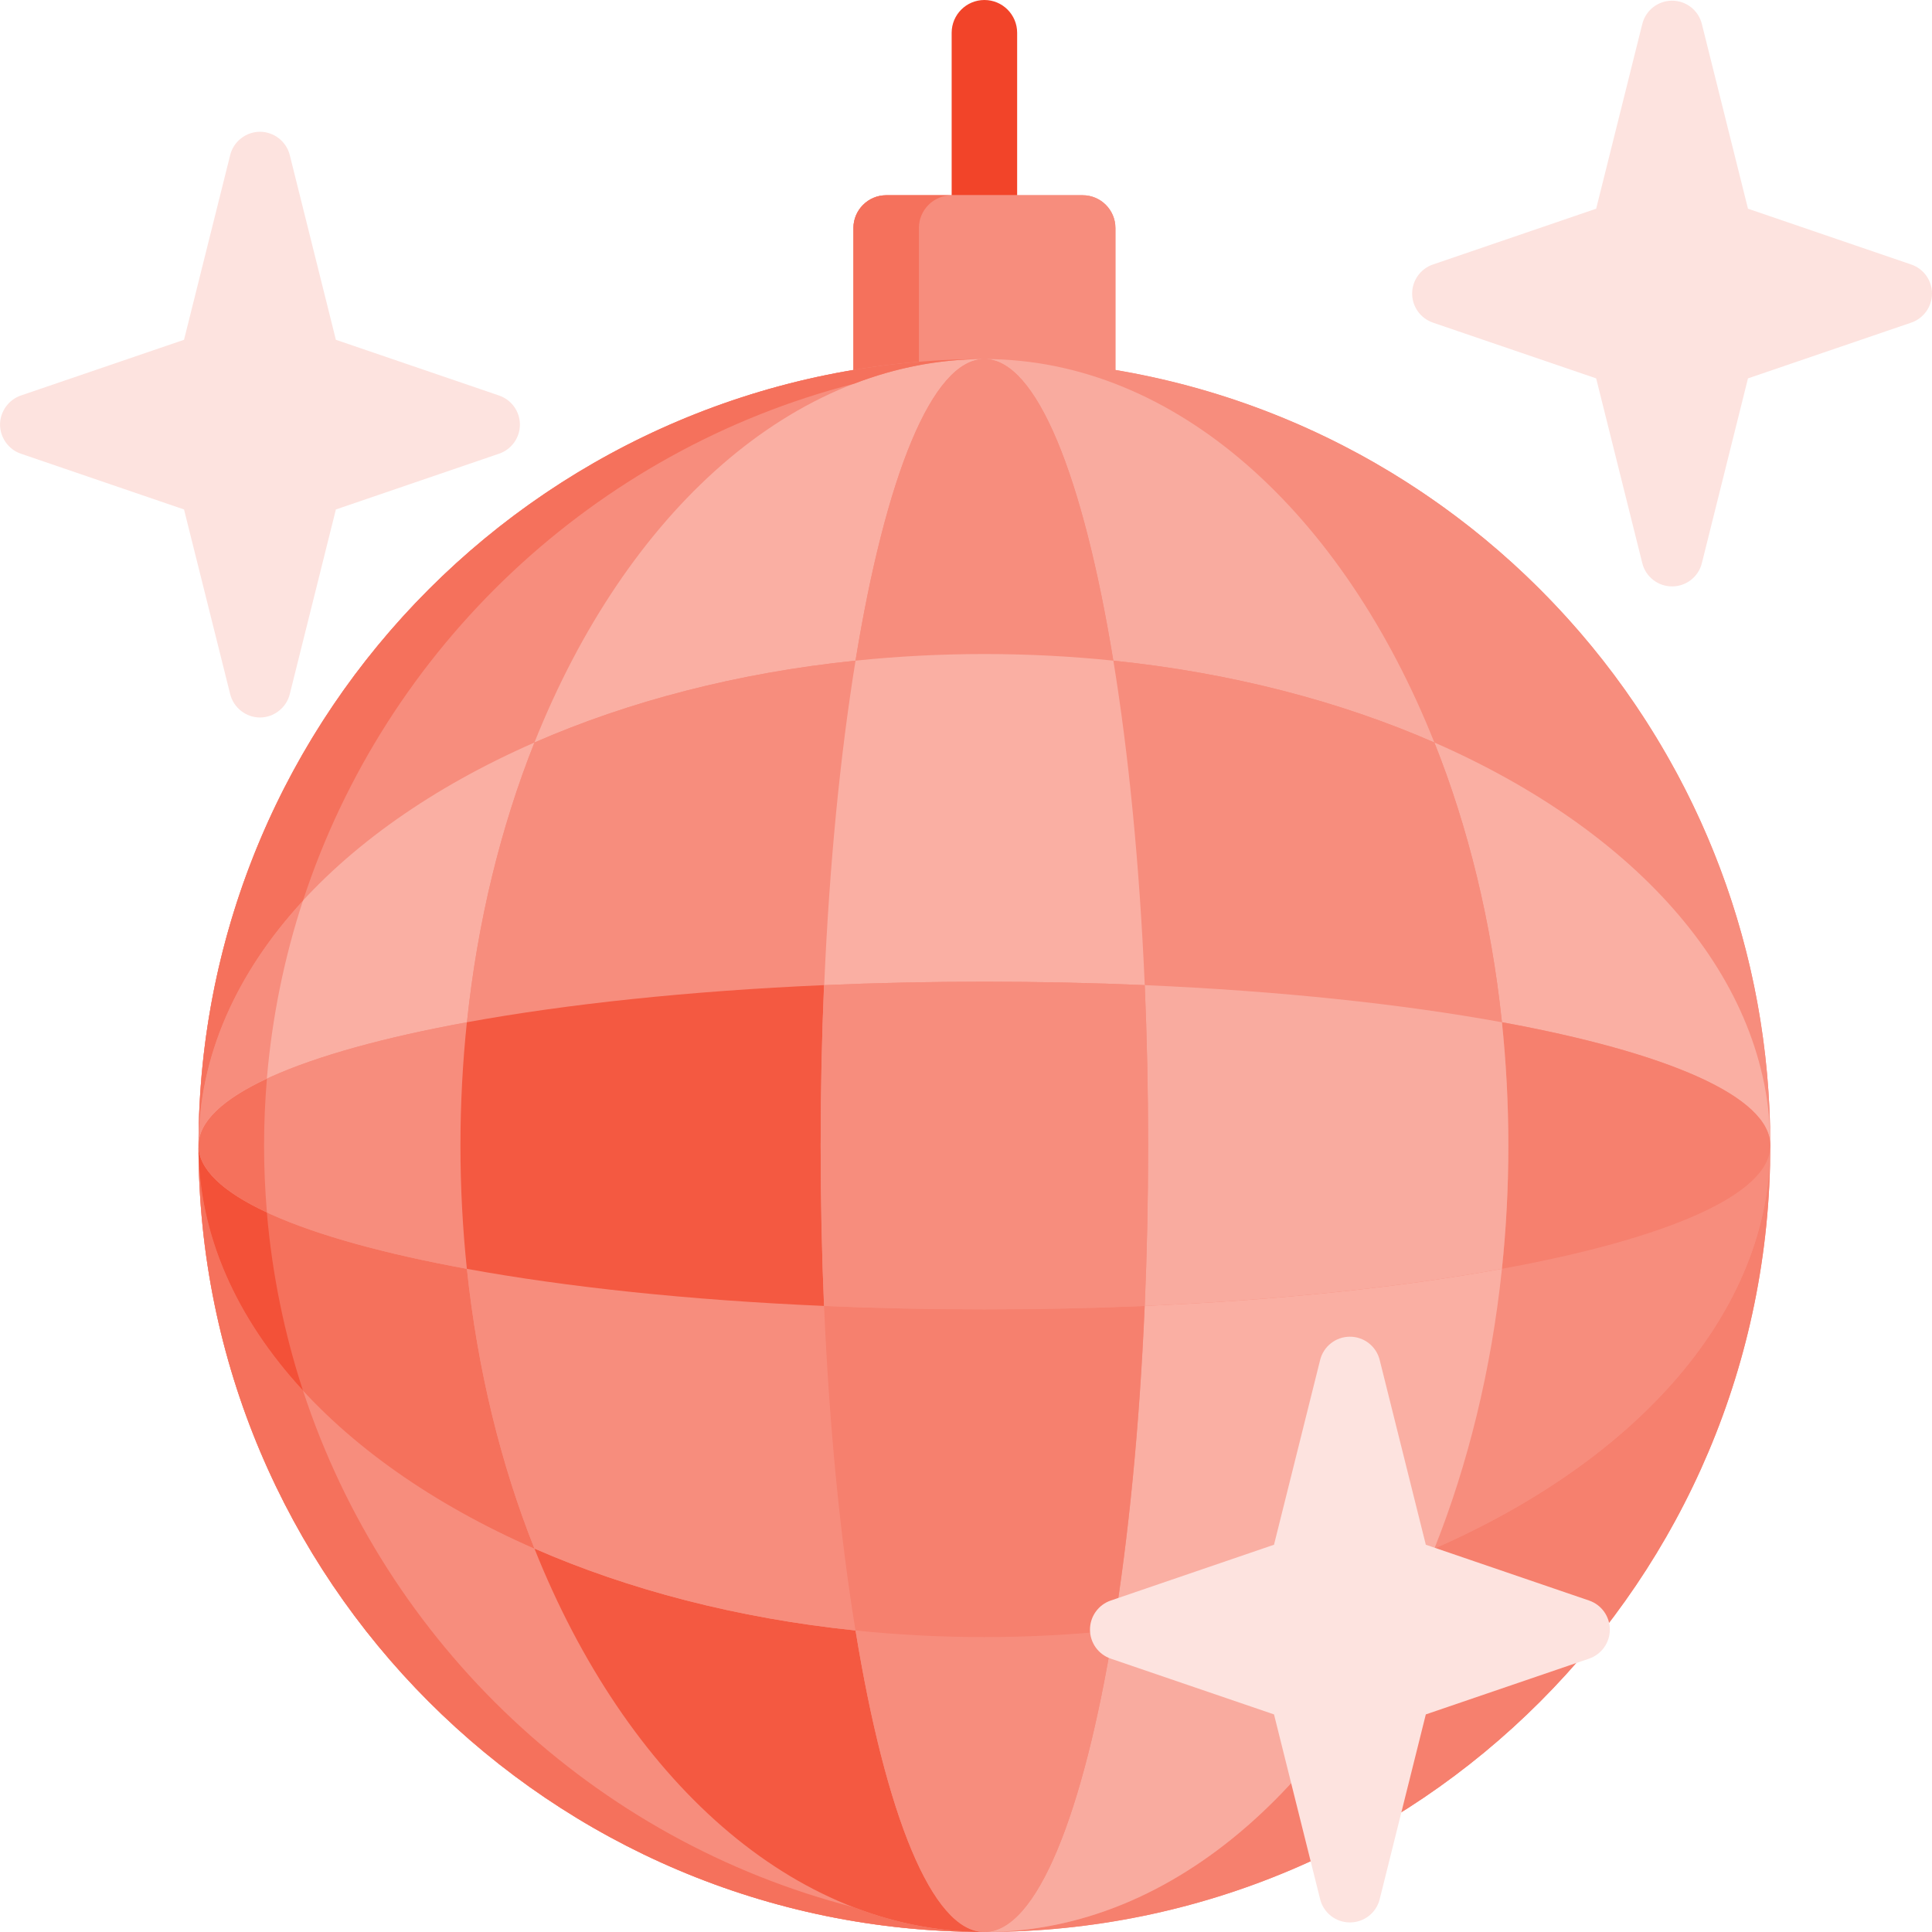 <svg width="40" height="40" viewBox="0 0 40 40" fill="none" xmlns="http://www.w3.org/2000/svg">
<g clip-path="url(#clip0_2717_1838)">
<path d="M20.381 5.71C20.007 5.71 19.703 5.406 19.703 5.032V0.679C19.703 0.304 20.007 0 20.381 0C20.756 0 21.059 0.304 21.059 0.679V5.032C21.059 5.406 20.756 5.71 20.381 5.71Z" fill="#F24429"/>
<path d="M23.093 7.661V4.721C23.093 4.346 22.789 4.042 22.415 4.042H18.347C17.977 4.042 17.669 4.351 17.669 4.721V7.661C9.973 8.953 4.109 15.649 4.109 23.718C4.109 32.71 11.395 40 20.381 40C29.366 40 36.652 32.71 36.652 23.718C36.652 15.649 30.788 8.953 23.092 7.661H23.093Z" fill="#F78D7D"/>
<path d="M23.093 8.113H17.67V4.721C17.67 4.346 17.974 4.042 18.348 4.042H22.416C22.79 4.042 23.094 4.346 23.094 4.721V8.113H23.093Z" fill="#F78D7D"/>
<path d="M19.703 4.043H18.347C17.973 4.043 17.669 4.347 17.669 4.721V8.113H19.025V4.721C19.025 4.347 19.329 4.043 19.703 4.043Z" fill="#F5715C"/>
<path d="M29.697 15.373C33.902 17.213 36.652 20.264 36.652 23.717C36.652 14.724 29.367 7.434 20.381 7.434C24.34 7.434 27.803 10.618 29.697 15.373Z" fill="#F78D7D"/>
<path d="M29.697 32.061C27.803 36.816 24.34 40 20.381 40C29.367 40 36.652 32.71 36.652 23.718C36.652 27.171 33.902 30.221 29.697 32.062V32.061Z" fill="#F6806E"/>
<path d="M11.065 32.061C6.86 30.221 4.11 27.17 4.11 23.717C4.11 32.709 11.396 39.999 20.381 39.999C16.423 39.999 12.96 36.815 11.065 32.061Z" fill="#F78D7D"/>
<path d="M11.065 15.373C12.959 10.618 16.422 7.434 20.381 7.434C11.396 7.434 4.11 14.724 4.11 23.717C4.11 20.264 6.86 17.213 11.065 15.373Z" fill="#F78D7D"/>
<path d="M29.697 15.373C30.393 17.118 30.876 19.075 31.096 21.164C34.501 21.786 36.653 22.699 36.653 23.717C36.653 20.264 33.902 17.213 29.698 15.373L29.697 15.373Z" fill="#FAAFA3"/>
<path d="M9.668 21.164C9.887 19.075 10.371 17.118 11.066 15.373C6.861 17.213 4.111 20.264 4.111 23.717C4.111 22.7 6.262 21.786 9.668 21.165L9.668 21.164Z" fill="#FAAFA3"/>
<path d="M31.096 26.27C30.877 28.359 30.393 30.316 29.697 32.061C33.902 30.221 36.652 27.17 36.652 23.717C36.652 24.735 34.5 25.648 31.095 26.269L31.096 26.27Z" fill="#F78D7D"/>
<path d="M11.065 32.061C10.37 30.316 9.886 28.359 9.666 26.27C6.261 25.648 4.109 24.735 4.109 23.718C4.109 27.171 6.86 30.221 11.064 32.062L11.065 32.061Z" fill="#F5715C"/>
<path d="M31.096 21.164C31.183 21.996 31.229 22.848 31.229 23.717C31.229 24.585 31.182 25.437 31.096 26.269C34.501 25.648 36.653 24.735 36.653 23.717C36.653 22.699 34.501 21.786 31.096 21.164Z" fill="#F6806E"/>
<path d="M9.667 26.27C9.58 25.438 9.535 24.586 9.535 23.717C9.535 22.849 9.581 21.997 9.667 21.165C6.262 21.786 4.11 22.7 4.11 23.717C4.11 24.735 6.261 25.648 9.667 26.27Z" fill="#F78D7D"/>
<path d="M29.698 32.061C27.751 32.913 25.492 33.505 23.051 33.757C22.43 37.558 21.465 40 20.382 40C24.34 40 27.804 36.816 29.698 32.061H29.698Z" fill="#F9AB9F"/>
<path d="M23.05 13.678C25.493 13.929 27.751 14.521 29.697 15.373C27.803 10.618 24.34 7.434 20.381 7.434C21.465 7.434 22.429 9.876 23.05 13.677L23.05 13.678Z" fill="#F9AB9F"/>
<path d="M11.065 15.373C13.012 14.521 15.271 13.929 17.712 13.678C18.332 9.876 19.297 7.434 20.381 7.434C16.422 7.434 12.959 10.618 11.065 15.373H11.065Z" fill="#FAAFA3"/>
<path d="M17.712 33.757C15.27 33.505 13.011 32.912 11.065 32.061C12.959 36.816 16.422 40 20.382 40C19.298 40 18.333 37.558 17.713 33.757L17.712 33.757Z" fill="#F45941"/>
<path d="M31.096 21.164C30.877 19.075 30.393 17.118 29.698 15.373C27.751 14.521 25.492 13.929 23.051 13.678C23.366 15.613 23.594 17.899 23.701 20.396C26.495 20.517 29.027 20.787 31.096 21.164Z" fill="#F78D7D"/>
<path d="M17.712 13.678C15.27 13.929 13.011 14.521 11.065 15.373C10.37 17.118 9.887 19.075 9.667 21.164C11.736 20.787 14.268 20.516 17.062 20.396C17.17 17.899 17.397 15.613 17.712 13.678Z" fill="#F78D7D"/>
<path d="M9.667 26.27C9.887 28.359 10.37 30.316 11.065 32.061C13.012 32.913 15.271 33.505 17.712 33.757C17.397 31.822 17.169 29.535 17.062 27.038C14.268 26.918 11.736 26.648 9.667 26.27Z" fill="#F78D7D"/>
<path d="M23.701 27.038C23.593 29.535 23.366 31.822 23.051 33.757C25.493 33.505 27.752 32.912 29.698 32.061C30.393 30.316 30.877 28.359 31.096 26.27C29.027 26.648 26.495 26.918 23.701 27.038Z" fill="#FAAFA3"/>
<path d="M16.991 23.717C16.991 22.579 17.015 21.468 17.061 20.396C14.267 20.517 11.735 20.787 9.666 21.165C9.579 21.997 9.533 22.849 9.533 23.717C9.533 24.586 9.579 25.438 9.666 26.27C11.735 26.648 14.267 26.918 17.061 27.038C17.015 25.966 16.991 24.856 16.991 23.717V23.717Z" fill="#F45941"/>
<path d="M23.771 23.717C23.771 24.856 23.747 25.967 23.701 27.038C26.496 26.917 29.028 26.648 31.096 26.27C31.184 25.438 31.229 24.586 31.229 23.717C31.229 22.849 31.183 21.997 31.096 21.165C29.028 20.787 26.496 20.517 23.701 20.396C23.747 21.469 23.771 22.58 23.771 23.718V23.717Z" fill="#F9AB9F"/>
<path d="M17.713 13.678C18.582 13.588 19.473 13.541 20.382 13.541C21.29 13.541 22.182 13.588 23.05 13.678C22.43 9.876 21.465 7.434 20.382 7.434C19.298 7.434 18.333 9.876 17.713 13.678Z" fill="#F78D7D"/>
<path d="M23.05 33.757C22.182 33.846 21.29 33.893 20.382 33.893C19.473 33.893 18.582 33.846 17.713 33.757C18.333 37.558 19.298 40 20.382 40C21.465 40 22.43 37.558 23.05 33.757Z" fill="#F78D7D"/>
<path d="M20.381 27.11C19.244 27.11 18.133 27.085 17.061 27.039C17.169 29.536 17.396 31.822 17.712 33.757C18.58 33.847 19.472 33.894 20.38 33.894C21.289 33.894 22.181 33.846 23.049 33.757C23.365 31.822 23.592 29.536 23.699 27.039C22.627 27.085 21.518 27.11 20.38 27.11H20.381Z" fill="#F6806E"/>
<path d="M20.381 20.325C21.519 20.325 22.629 20.349 23.701 20.396C23.593 17.899 23.367 15.613 23.051 13.678C22.182 13.588 21.291 13.541 20.382 13.541C19.474 13.541 18.582 13.588 17.713 13.678C17.398 15.613 17.171 17.899 17.064 20.396C18.135 20.349 19.245 20.325 20.382 20.325H20.381Z" fill="#FAAFA3"/>
<path d="M23.701 20.396C22.629 20.349 21.519 20.325 20.381 20.325C19.244 20.325 18.133 20.349 17.061 20.396C17.015 21.468 16.991 22.579 16.991 23.717C16.991 24.854 17.015 25.966 17.061 27.038C18.133 27.084 19.244 27.108 20.381 27.108C21.519 27.108 22.629 27.084 23.7 27.038C23.746 25.965 23.77 24.854 23.77 23.717C23.77 22.578 23.746 21.468 23.7 20.396H23.701Z" fill="#F78D7D"/>
<path d="M6.272 28.787C4.897 27.295 4.11 25.563 4.11 23.717C4.11 32.709 11.396 39.999 20.381 39.999C19.451 39.999 18.549 39.821 17.687 39.49C12.299 38.109 7.989 34.035 6.272 28.787V28.787Z" fill="#F5715C"/>
<path d="M5.525 25.102C4.617 24.679 4.11 24.211 4.11 23.718C4.11 25.564 4.897 27.295 6.272 28.787C5.888 27.612 5.633 26.378 5.525 25.102Z" fill="#F35138"/>
<path d="M5.467 23.718C5.467 23.251 5.488 22.79 5.526 22.333C4.618 22.756 4.111 23.224 4.111 23.718C4.111 24.211 4.618 24.679 5.526 25.102C5.488 24.645 5.467 24.184 5.467 23.718Z" fill="#F5715C"/>
<path d="M6.272 18.647C4.897 20.139 4.11 21.871 4.11 23.717C4.11 23.223 4.617 22.755 5.525 22.332C5.633 21.056 5.887 19.822 6.272 18.647Z" fill="#F78D7D"/>
<path d="M17.687 7.943C18.549 7.612 19.451 7.434 20.382 7.434C11.396 7.434 4.111 14.724 4.111 23.717C4.111 21.87 4.898 20.139 6.273 18.647C7.99 13.399 12.3 9.325 17.688 7.943H17.687Z" fill="#F5715C"/>
<path d="M39.569 5.476L36.19 4.321L35.235 0.496C35.165 0.213 34.91 0.014 34.619 0.014C34.327 0.014 34.072 0.213 34.002 0.496L33.047 4.321L29.668 5.476C29.411 5.563 29.237 5.806 29.237 6.078C29.237 6.35 29.41 6.591 29.668 6.68L33.047 7.834L34.002 11.66C34.072 11.943 34.327 12.141 34.619 12.141C34.91 12.141 35.165 11.943 35.235 11.66L36.19 7.834L39.569 6.68C39.826 6.592 40 6.35 40 6.078C40 5.806 39.827 5.563 39.569 5.476Z" fill="#FDE3DF"/>
<path d="M10.333 8.189L6.954 7.035L5.999 3.209C5.929 2.929 5.671 2.728 5.382 2.728C5.094 2.728 4.835 2.929 4.766 3.209L3.81 7.035L0.431 8.189C0.177 8.276 0.001 8.522 0.001 8.791C0.001 9.06 0.177 9.307 0.431 9.393L3.81 10.548L4.766 14.373C4.836 14.653 5.094 14.855 5.382 14.855C5.671 14.855 5.929 14.653 5.999 14.373L6.954 10.548L10.333 9.393C10.59 9.306 10.764 9.063 10.764 8.791C10.764 8.519 10.591 8.278 10.333 8.189Z" fill="#FDE3DF"/>
<path d="M32.899 33.137L29.52 31.982L28.565 28.157C28.495 27.873 28.24 27.675 27.949 27.675C27.657 27.675 27.402 27.873 27.332 28.157L26.377 31.982L22.998 33.137C22.741 33.224 22.567 33.467 22.567 33.739C22.567 34.011 22.74 34.253 22.998 34.341L26.377 35.495L27.332 39.321C27.402 39.604 27.657 39.802 27.949 39.802C28.24 39.802 28.495 39.604 28.565 39.321L29.52 35.495L32.899 34.341C33.156 34.253 33.33 34.011 33.33 33.739C33.33 33.467 33.157 33.224 32.899 33.137Z" fill="#FDE3DF"/>
</g>
<defs>
<clipPath id="clip0_2717_1838">
<rect width="40" height="40" fill="white"/>
</clipPath>
</defs>
</svg>
